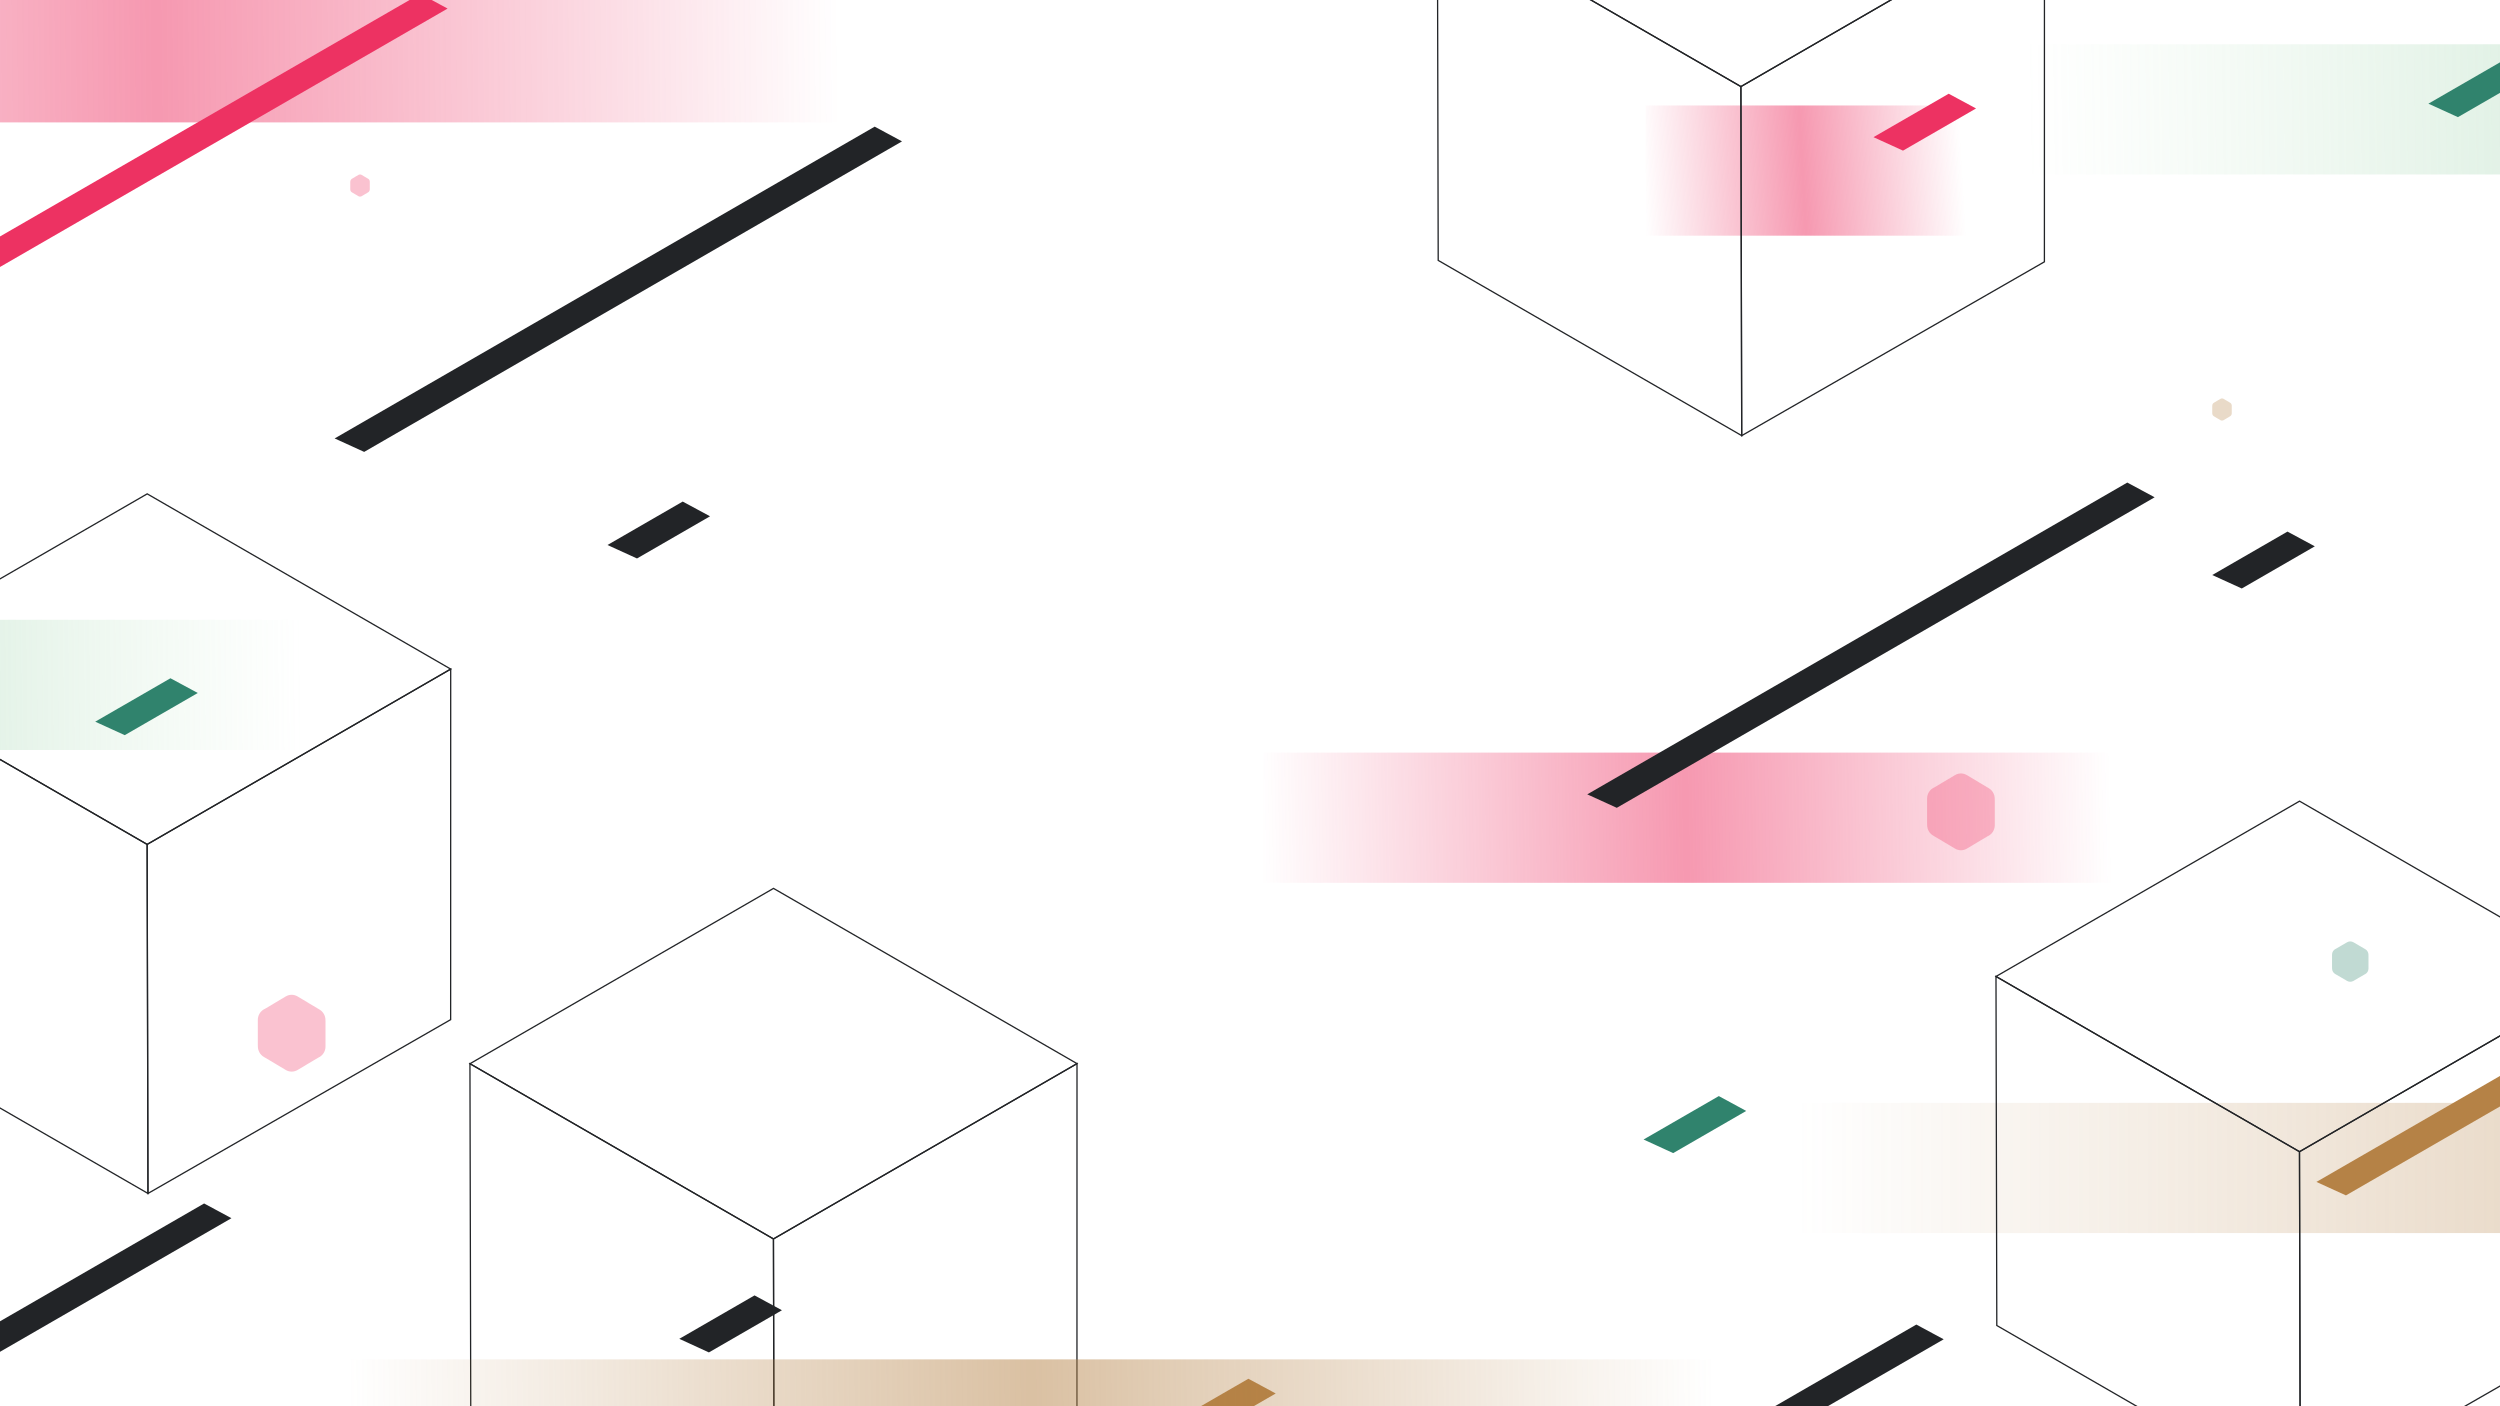 <svg width="1920" height="1080" viewBox="0 0 1920 1080" fill="none" xmlns="http://www.w3.org/2000/svg" class="svg-background h-screen w-[101vw]"><g filter="url(#filter0_f)"><line x1="1557" y1="84" x2="3151" y2="84" stroke="url(#paint0_radial)" stroke-opacity="0.5" stroke-width="100"></line></g><g filter="url(#filter1_f)"><line x1="-798" y1="526" x2="294" y2="526" stroke="url(#paint1_radial)" stroke-opacity="0.5" stroke-width="100"></line></g><g filter="url(#filter2_f)"><line x1="1264" y1="131" x2="1524" y2="131" stroke="url(#paint2_radial)" stroke-opacity="0.5" stroke-width="100"></line></g><g filter="url(#filter3_f)"><line x1="970" y1="628" x2="1660" y2="628" stroke="url(#paint3_radial)" stroke-opacity="0.5" stroke-width="100"></line></g><path opacity="0.3" d="M236.989 770.302L228.643 765.323C227.257 764.47 225.67 764.013 224.049 764C222.434 763.988 220.846 764.424 219.455 765.259L211.858 769.79L210.983 770.309L203.357 774.854H203.308H203.273C201.682 775.612 200.339 776.816 199.401 778.325C198.472 779.845 197.986 781.601 198 783.389V802.544H198.035V803.582C198.038 805.226 198.46 806.841 199.261 808.269C200.051 809.681 201.193 810.856 202.573 811.676L210.485 816.392H210.542L210.773 816.549L211.011 816.698L219.357 821.677C220.743 822.531 222.33 822.988 223.951 823C225.566 823.012 227.154 822.577 228.545 821.741L236.142 817.21L237.017 816.691L244.643 812.146H244.692H244.727C246.318 811.389 247.662 810.185 248.599 808.675C249.529 807.156 250.014 805.399 250 803.611V784.492H249.965V783.453C249.962 781.81 249.54 780.195 248.739 778.766C247.951 777.353 246.808 776.178 245.427 775.359L237.514 770.643H237.458L237.227 770.487L236.996 770.338L236.989 770.302Z" fill="#ED3262"></path><path opacity="0.3" d="M1811.99 726.311L1807.5 723.695C1806.75 723.247 1805.9 723.007 1805.03 723C1804.16 722.994 1803.3 723.223 1802.55 723.662L1798.46 726.042L1797.99 726.315L1793.88 728.703H1793.86H1793.84C1792.98 729.101 1792.26 729.734 1791.75 730.527C1791.25 731.325 1790.99 732.248 1791 733.188V743.252H1791.02V743.797C1791.02 744.661 1791.25 745.51 1791.68 746.26C1792.1 747.002 1792.72 747.619 1793.46 748.05L1797.72 750.528H1797.75L1797.88 750.61L1798.01 750.689L1802.5 753.305C1803.25 753.754 1804.1 753.994 1804.97 754C1805.84 754.006 1806.7 753.778 1807.45 753.338L1811.54 750.958L1812.01 750.685L1816.12 748.297H1816.14H1816.16C1817.02 747.9 1817.74 747.267 1818.25 746.473C1818.75 745.675 1819.01 744.752 1819 743.812V733.767H1818.98V733.221C1818.98 732.358 1818.75 731.509 1818.32 730.758C1817.9 730.016 1817.28 729.399 1816.54 728.968L1812.28 726.491H1812.25L1812.12 726.408L1812 726.33L1811.99 726.311Z" fill="#30836D"></path><path d="M346.123 513.855L113.041 379.285L-120.083 513.928L112.999 648.498L346.123 513.855Z" stroke="#222427" stroke-miterlimit="10"></path><path d="M346.138 513.863L113.014 648.506L113.638 916.565L346.096 783.076L346.138 513.863Z" stroke="#222427" stroke-miterlimit="10"></path><path d="M-120.083 513.928L-119.459 781.986L113.623 916.557L112.999 648.498L-120.083 513.928Z" stroke="#222427" stroke-miterlimit="10"></path><path d="M827.123 816.855L594.041 682.285L360.917 816.928L593.999 951.498L827.123 816.855Z" stroke="#222427" stroke-miterlimit="10"></path><path d="M827.138 816.863L594.014 951.506L594.638 1219.56L827.096 1086.08L827.138 816.863Z" stroke="#222427" stroke-miterlimit="10"></path><path d="M360.917 816.928L361.541 1084.99L594.623 1219.56L593.999 951.498L360.917 816.928Z" stroke="#222427" stroke-miterlimit="10"></path><path opacity="0.3" d="M1518.99 600.302L1510.64 595.323C1509.26 594.47 1507.67 594.013 1506.05 594C1504.43 593.988 1502.85 594.424 1501.46 595.259L1493.86 599.79L1492.98 600.309L1485.36 604.854H1485.31H1485.27C1483.68 605.612 1482.34 606.816 1481.4 608.325C1480.47 609.845 1479.99 611.601 1480 613.389V632.544H1480.04V633.582C1480.04 635.226 1480.46 636.841 1481.26 638.269C1482.05 639.681 1483.19 640.856 1484.57 641.676L1492.49 646.392H1492.54L1492.77 646.549L1493.01 646.698L1501.36 651.677C1502.74 652.531 1504.33 652.988 1505.95 653C1507.57 653.012 1509.15 652.577 1510.54 651.741L1518.14 647.21L1519.02 646.691L1526.64 642.146H1526.69H1526.73C1528.32 641.389 1529.66 640.185 1530.6 638.675C1531.53 637.156 1532.01 635.399 1532 633.611V614.492H1531.96V613.453C1531.96 611.81 1531.54 610.195 1530.74 608.766C1529.95 607.353 1528.81 606.178 1527.43 605.359L1519.51 600.643H1519.46L1519.23 600.487L1519 600.338L1518.99 600.302Z" fill="#ED3262"></path><path opacity="0.3" d="M1702.75 307.816L1705.16 306.381C1705.56 306.135 1706.02 306.004 1706.49 306C1706.95 305.997 1707.41 306.122 1707.81 306.363L1710 307.668L1710.26 307.818L1712.45 309.127H1712.47H1712.48C1712.94 309.346 1713.33 309.693 1713.6 310.128C1713.86 310.565 1714 311.071 1714 311.587V317.106H1713.99V317.405C1713.99 317.879 1713.87 318.344 1713.64 318.756C1713.41 319.162 1713.08 319.501 1712.68 319.737L1710.4 321.096H1710.38L1710.32 321.141L1710.25 321.184L1707.84 322.619C1707.44 322.865 1706.98 322.997 1706.51 323C1706.05 323.003 1705.59 322.878 1705.19 322.637L1703 321.332L1702.74 321.182L1700.55 319.873H1700.53H1700.52C1700.06 319.655 1699.67 319.307 1699.4 318.872C1699.14 318.435 1699 317.929 1699 317.413V311.904H1699.01V311.605C1699.01 311.132 1699.13 310.666 1699.36 310.255C1699.59 309.848 1699.92 309.509 1700.32 309.273L1702.6 307.914H1702.62L1702.68 307.869L1702.75 307.826L1702.75 307.816Z" fill="#B58246"></path><path opacity="0.3" d="M272.753 135.816L275.161 134.381C275.561 134.135 276.018 134.004 276.486 134C276.952 133.997 277.41 134.122 277.811 134.363L280.003 135.668L280.255 135.818L282.455 137.127H282.469H282.479C282.938 137.346 283.325 137.693 283.596 138.128C283.864 138.565 284.004 139.071 284 139.587V145.106H283.99V145.405C283.989 145.879 283.867 146.344 283.636 146.756C283.408 147.162 283.079 147.501 282.681 147.737L280.398 149.096H280.382L280.316 149.141L280.247 149.184L277.839 150.619C277.44 150.865 276.982 150.997 276.514 151C276.048 151.003 275.59 150.878 275.189 150.637L272.997 149.332L272.745 149.182L270.545 147.873H270.531H270.521C270.062 147.655 269.674 147.307 269.404 146.872C269.136 146.435 268.996 145.929 269 145.413V139.904H269.01V139.605C269.011 139.132 269.133 138.666 269.364 138.255C269.591 137.848 269.921 137.509 270.319 137.273L272.602 135.914H272.618L272.684 135.869L272.751 135.826L272.753 135.816Z" fill="#ED3262"></path><path d="M900.979 1092.23L958.76 1058.87L979.754 1070.19L923.655 1102.58L900.979 1092.23Z" fill="#B58246"></path><path d="M1865 79.621L1922.78 46.261L1943.78 57.577L1887.68 89.965L1865 79.621Z" fill="#30836D"></path><path d="M73.118 554.258L130.899 520.898L151.893 532.214L95.795 564.602L73.118 554.258Z" fill="#30836D"></path><path d="M1699 441.621L1756.78 408.261L1777.78 419.577L1721.68 451.965L1699 441.621Z" fill="#222427"></path><path d="M1438.82 105.344L1496.6 71.984L1517.6 83.299L1461.5 115.688L1438.82 105.344Z" fill="#ED3262"></path><path d="M257 336.719L671.753 97.261L692.747 108.577L279.677 347.063L257 336.719Z" fill="#222427"></path><path d="M1057 1256.72L1471.75 1017.26L1492.75 1028.58L1079.68 1267.06L1057 1256.72Z" fill="#222427"></path><path d="M1219.01 610.061L1633.77 370.603L1654.76 381.919L1241.69 620.405L1219.01 610.061Z" fill="#222427"></path><path d="M466.532 418.559L524.313 385.199L545.307 396.514L489.209 428.903L466.532 418.559Z" fill="#222427"></path><path d="M521.699 1028.22L579.48 994.865L600.528 1006.27L544.43 1038.66L521.699 1028.22Z" fill="#222427"></path><path d="M1262.26 875.146L1320.05 841.787L1341.09 853.196L1285 885.584L1262.26 875.146Z" fill="#30836D"></path><g filter="url(#filter4_f)"><line x1="269" y1="1094" x2="1379" y2="1094" stroke="url(#paint4_radial)" stroke-opacity="0.5" stroke-width="100"></line></g><g filter="url(#filter5_f)"><line x1="-403" y1="44" x2="707" y2="44" stroke="url(#paint5_radial)" stroke-opacity="0.5" stroke-width="100"></line></g><g filter="url(#filter6_f)"><line x1="1379" y1="897" x2="3442" y2="897" stroke="url(#paint6_radial)" stroke-opacity="0.5" stroke-width="100"></line></g><path d="M-258 1163.72L156.753 924.261L177.747 935.577L-235.323 1174.06L-258 1163.72Z" fill="#222427"></path><path d="M1779 907.719L2193.75 668.261L2214.75 679.577L1801.68 918.063L1779 907.719Z" fill="#B58246"></path><path d="M1999.12 749.855L1766.04 615.285L1532.92 749.928L1766 884.498L1999.12 749.855Z" stroke="#222427" stroke-miterlimit="10"></path><path d="M1999.14 749.863L1766.01 884.506L1766.64 1152.56L1999.1 1019.08L1999.14 749.863Z" stroke="#222427" stroke-miterlimit="10"></path><path d="M1532.92 749.928L1533.54 1017.99L1766.62 1152.56L1766 884.498L1532.92 749.928Z" stroke="#222427" stroke-miterlimit="10"></path><path d="M1570.12 -68.145L1337.04 -202.715L1103.92 -68.072L1337 66.498L1570.12 -68.145Z" stroke="#222427" stroke-miterlimit="10"></path><path d="M1570.14 -68.137L1337.01 66.506L1337.64 334.565L1570.1 201.076L1570.14 -68.137Z" stroke="#222427" stroke-miterlimit="10"></path><path d="M1103.92 -68.072L1104.54 199.986L1337.62 334.557L1337 66.498L1103.92 -68.072Z" stroke="#222427" stroke-miterlimit="10"></path><path d="M-92 234.719L322.753 -4.739L343.747 6.577L-69.323 245.063L-92 234.719Z" fill="#ED3262"></path><defs><filter id="filter0_f" x="1307" y="-216" width="2094" height="600" filterUnits="userSpaceOnUse" color-interpolation-filters="sRGB"><feFlood flood-opacity="0" result="BackgroundImageFix"></feFlood><feBlend mode="normal" in="SourceGraphic" in2="BackgroundImageFix" result="shape"></feBlend><feGaussianBlur stdDeviation="125" result="effect1_foregroundBlur"></feGaussianBlur></filter><filter id="filter1_f" x="-1048" y="226" width="1592" height="600" filterUnits="userSpaceOnUse" color-interpolation-filters="sRGB"><feFlood flood-opacity="0" result="BackgroundImageFix"></feFlood><feBlend mode="normal" in="SourceGraphic" in2="BackgroundImageFix" result="shape"></feBlend><feGaussianBlur stdDeviation="125" result="effect1_foregroundBlur"></feGaussianBlur></filter><filter id="filter2_f" x="1014" y="-169" width="760" height="600" filterUnits="userSpaceOnUse" color-interpolation-filters="sRGB"><feFlood flood-opacity="0" result="BackgroundImageFix"></feFlood><feBlend mode="normal" in="SourceGraphic" in2="BackgroundImageFix" result="shape"></feBlend><feGaussianBlur stdDeviation="125" result="effect1_foregroundBlur"></feGaussianBlur></filter><filter id="filter3_f" x="720" y="328" width="1190" height="600" filterUnits="userSpaceOnUse" color-interpolation-filters="sRGB"><feFlood flood-opacity="0" result="BackgroundImageFix"></feFlood><feBlend mode="normal" in="SourceGraphic" in2="BackgroundImageFix" result="shape"></feBlend><feGaussianBlur stdDeviation="125" result="effect1_foregroundBlur"></feGaussianBlur></filter><filter id="filter4_f" x="19" y="794" width="1610" height="600" filterUnits="userSpaceOnUse" color-interpolation-filters="sRGB"><feFlood flood-opacity="0" result="BackgroundImageFix"></feFlood><feBlend mode="normal" in="SourceGraphic" in2="BackgroundImageFix" result="shape"></feBlend><feGaussianBlur stdDeviation="125" result="effect1_foregroundBlur"></feGaussianBlur></filter><filter id="filter5_f" x="-653" y="-256" width="1610" height="600" filterUnits="userSpaceOnUse" color-interpolation-filters="sRGB"><feFlood flood-opacity="0" result="BackgroundImageFix"></feFlood><feBlend mode="normal" in="SourceGraphic" in2="BackgroundImageFix" result="shape"></feBlend><feGaussianBlur stdDeviation="125" result="effect1_foregroundBlur"></feGaussianBlur></filter><filter id="filter6_f" x="1129" y="597" width="2563" height="600" filterUnits="userSpaceOnUse" color-interpolation-filters="sRGB"><feFlood flood-opacity="0" result="BackgroundImageFix"></feFlood><feBlend mode="normal" in="SourceGraphic" in2="BackgroundImageFix" result="shape"></feBlend><feGaussianBlur stdDeviation="125" result="effect1_foregroundBlur"></feGaussianBlur></filter><radialGradient id="paint0_radial" cx="0" cy="0" r="1" gradientUnits="userSpaceOnUse" gradientTransform="translate(2309.42 126.988) rotate(179.466) scale(752.456 359413)"><stop stop-color="#6CB489"></stop><stop offset="1" stop-color="#A3DCA9" stop-opacity="0"></stop></radialGradient><radialGradient id="paint1_radial" cx="0" cy="0" r="1" gradientUnits="userSpaceOnUse" gradientTransform="translate(-282.538 568.988) rotate(179.221) scale(515.509 359395)"><stop stop-color="#6CB489"></stop><stop offset="1" stop-color="#A3DCA9" stop-opacity="0"></stop></radialGradient><radialGradient id="paint2_radial" cx="0" cy="0" r="1" gradientUnits="userSpaceOnUse" gradientTransform="translate(1386.73 173.988) rotate(176.73) scale(122.929 358843)"><stop stop-color="#ED3262"></stop><stop offset="1" stop-color="#ED3262" stop-opacity="0"></stop></radialGradient><radialGradient id="paint3_radial" cx="0" cy="0" r="1" gradientUnits="userSpaceOnUse" gradientTransform="translate(1295.7 670.988) rotate(178.767) scale(325.779 359345)"><stop stop-color="#ED3262"></stop><stop offset="1" stop-color="#ED3262" stop-opacity="0"></stop></radialGradient><radialGradient id="paint4_radial" cx="0" cy="0" r="1" gradientUnits="userSpaceOnUse" gradientTransform="translate(792.958 1136.99) rotate(179.233) scale(524.005 359396)"><stop stop-color="#B58246"></stop><stop offset="1" stop-color="#B58246" stop-opacity="0"></stop></radialGradient><radialGradient id="paint5_radial" cx="0" cy="0" r="1" gradientUnits="userSpaceOnUse" gradientTransform="translate(120.958 86.988) rotate(179.233) scale(524.005 359396)"><stop stop-color="#ED3262"></stop><stop offset="1" stop-color="#ED3262" stop-opacity="0"></stop></radialGradient><radialGradient id="paint6_radial" cx="0" cy="0" r="1" gradientUnits="userSpaceOnUse" gradientTransform="translate(2352.81 939.988) rotate(179.587) scale(973.832 359419)"><stop stop-color="#B58246"></stop><stop offset="1" stop-color="#B58246" stop-opacity="0"></stop></radialGradient></defs></svg>